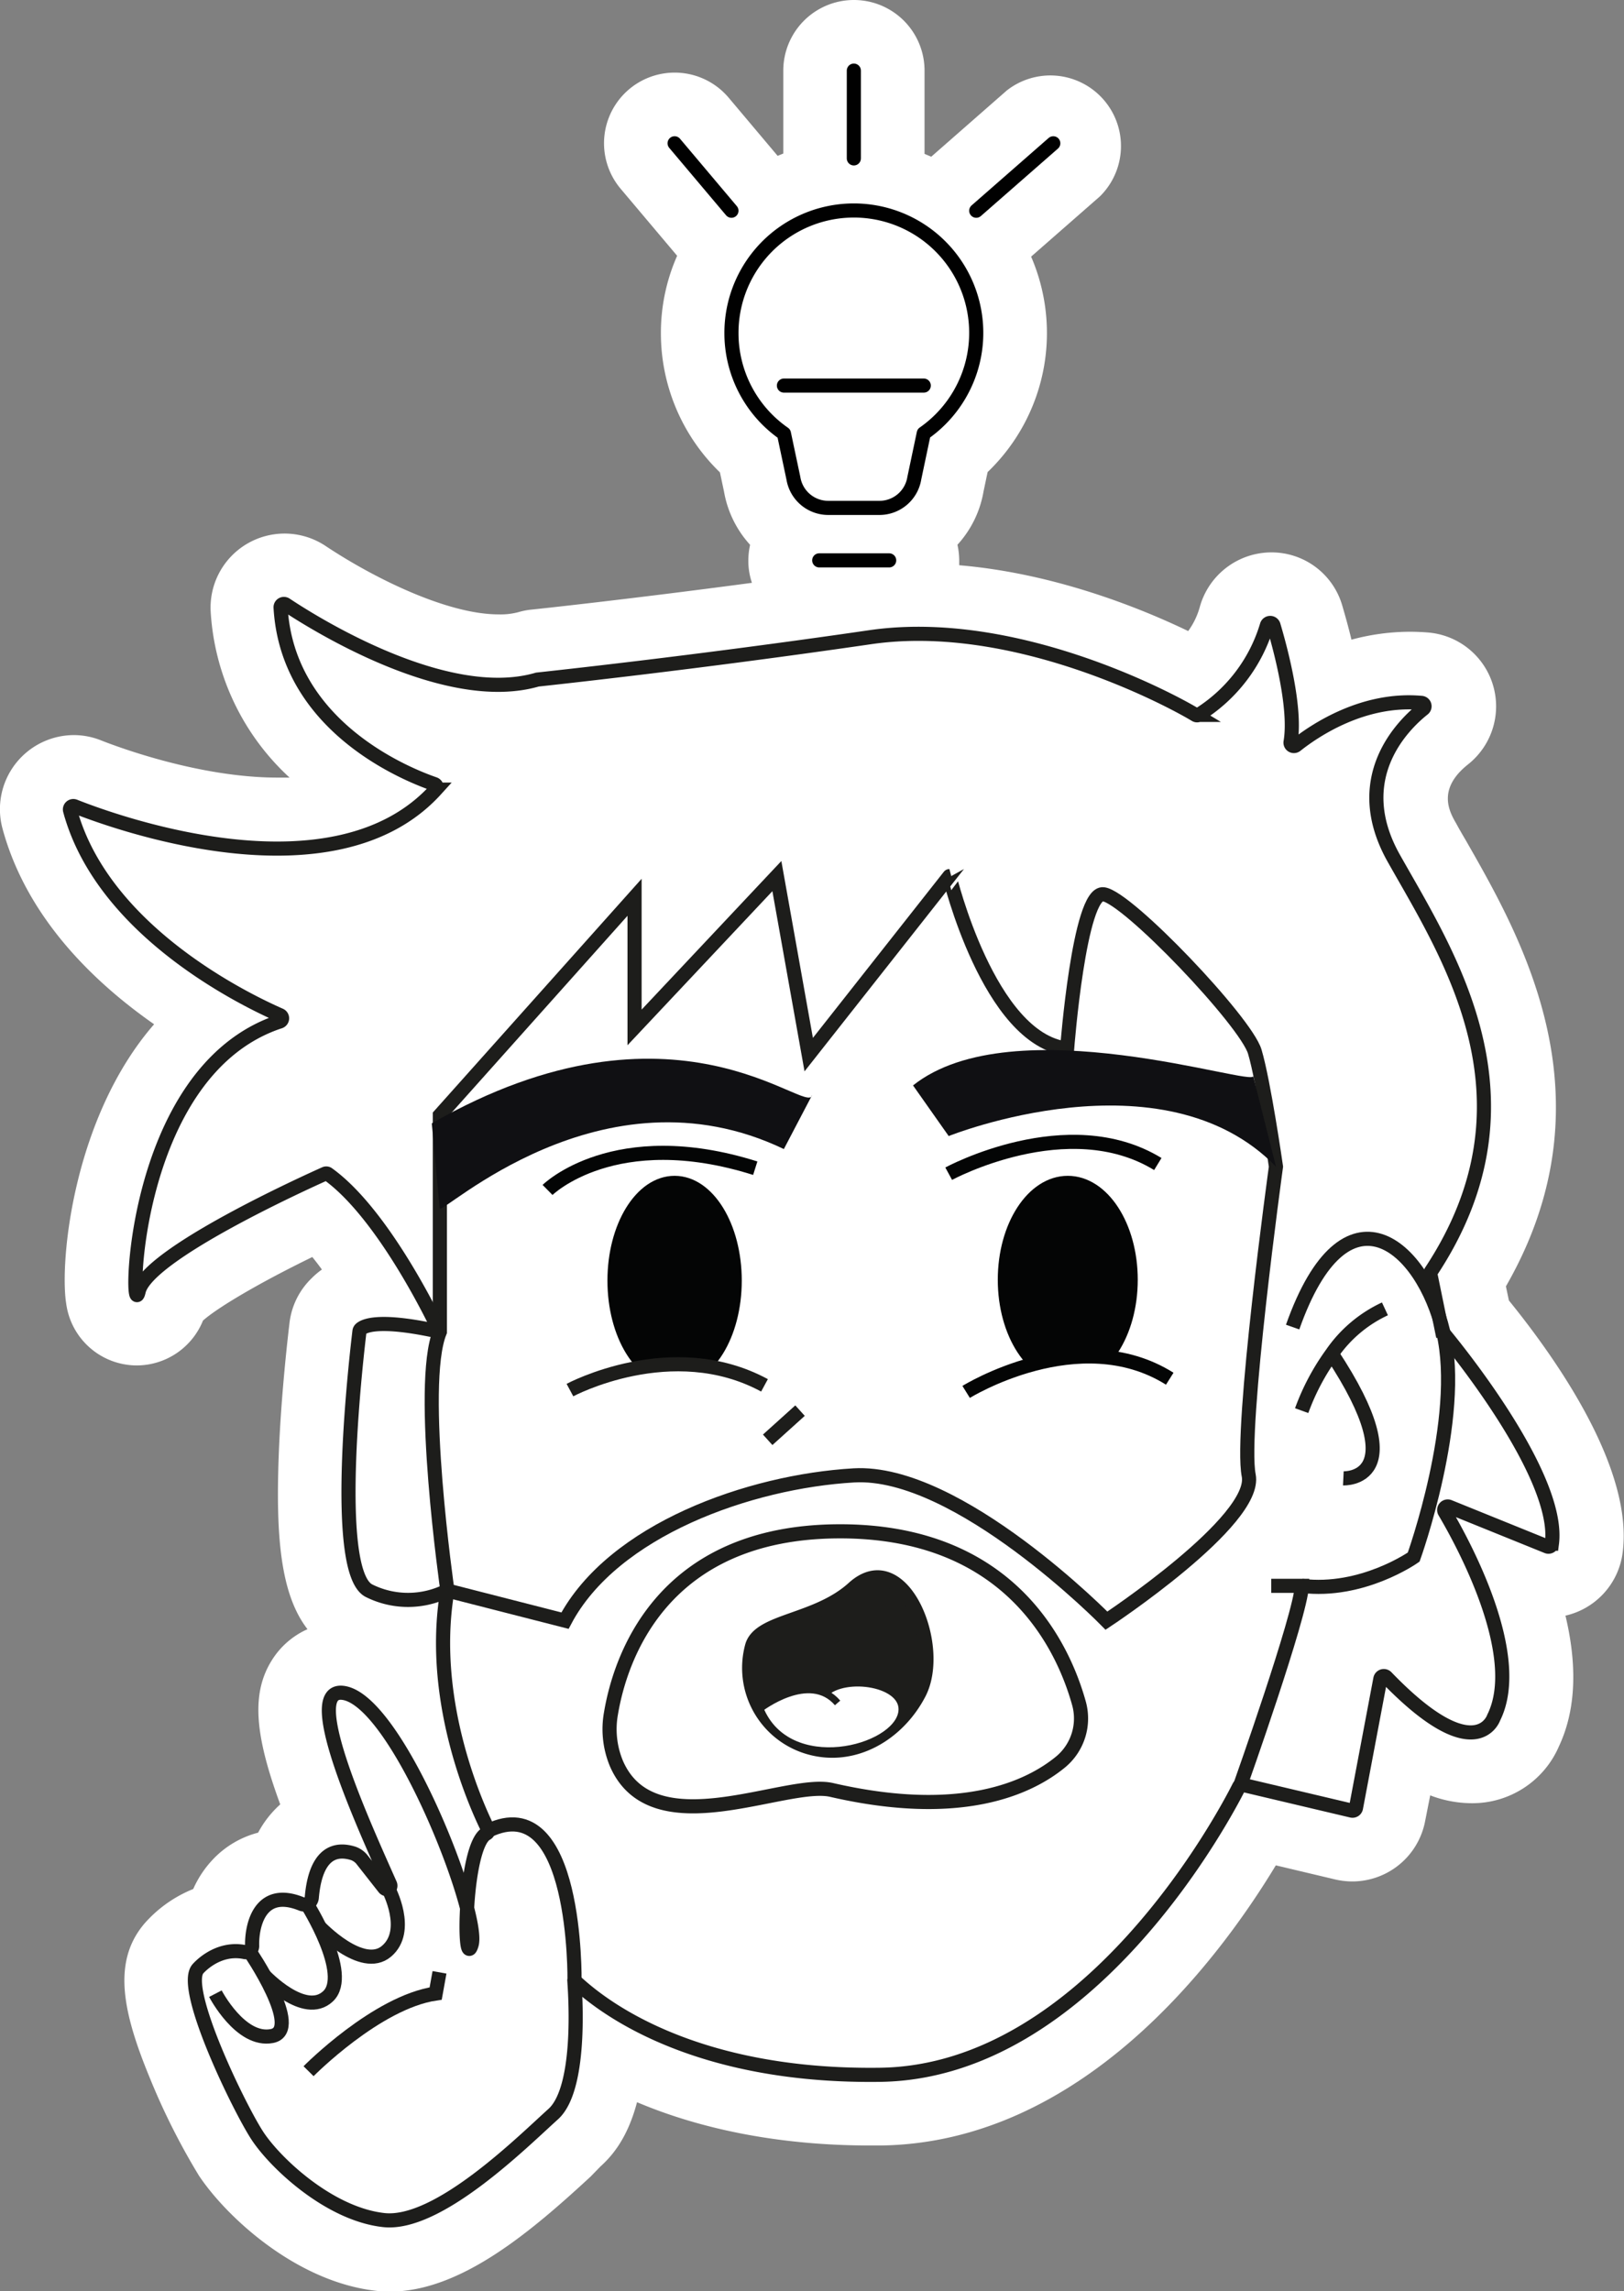 <svg xmlns="http://www.w3.org/2000/svg" viewBox="0 0 229.95 324.42"><rect x="0" y="0" width="229.95" height="324.42" fill="#808080" stroke="none"/><defs><style>.cls-1,.cls-6,.cls-7,.cls-9{fill:#fff;}.cls-10,.cls-2,.cls-4{fill:none;}.cls-2,.cls-6,.cls-8,.cls-9{stroke:#1d1d1b;}.cls-2,.cls-4,.cls-5,.cls-6,.cls-7,.cls-8,.cls-9{stroke-miterlimit:10;}.cls-10,.cls-2,.cls-4,.cls-5,.cls-6,.cls-7,.cls-8{stroke-width:2px;}.cls-3{fill:#101013;}.cls-4,.cls-5,.cls-7{stroke:#040505;}.cls-5{fill:#040505;}.cls-8{fill:#1d1d1b;}.cls-10{stroke:#010101;stroke-linecap:round;stroke-linejoin:round;}</style></defs><title>Face Idea</title><g id="Capa_2" data-name="Capa 2"><g id="Capa_3" data-name="Capa 3"><path class="cls-1" d="M213.65,184.15l-.42-2c15.25-26.52,2.29-49.21-5.59-63-.5-.86-1-1.7-1.43-2.51-1-1.71-2.76-4.9,1.67-8.41a10.49,10.49,0,0,0-5.62-18.66c-.86-.07-1.74-.11-2.61-.11a31.69,31.69,0,0,0-8.29,1.12c-.37-1.54-.81-3.15-1.3-4.82A10.42,10.42,0,0,0,180,78.22,10.54,10.54,0,0,0,169.87,86a10.52,10.52,0,0,1-1.63,3.36c-7-3.37-19.09-8.19-32.42-9.32,0-.22,0-.43,0-.65a10.48,10.48,0,0,0-.25-2.25,14.91,14.91,0,0,0,3.69-7.53l.58-2.76A27.27,27.27,0,0,0,146,36.34l9.74-8.53a10,10,0,0,0-13.18-15l-10.7,9.38-.95-.4V10a10,10,0,0,0-20,0V21.74l-.8.33-6.93-8.23a10,10,0,0,0-15.3,12.89l8,9.49a27,27,0,0,0-2.3,11,27.38,27.38,0,0,0,8.36,19.67l.58,2.74a15,15,0,0,0,3.69,7.52,10.48,10.48,0,0,0-.25,2.25,9.78,9.78,0,0,0,.51,3.13c-17.52,2.34-30.57,3.73-31.2,3.79a10.19,10.19,0,0,0-1.89.37A9.85,9.85,0,0,1,70.6,87c-7.34,0-17.79-5.22-24.5-9.69A10.48,10.48,0,0,0,29.83,86.6,34.73,34.73,0,0,0,41,110.11c-.56,0-1.13,0-1.72,0-11.1,0-22.75-4.39-25-5.28a10.38,10.38,0,0,0-3.85-.74A10.5,10.5,0,0,0,.36,117.35c3.41,12.57,12.9,21.71,21.46,27.69C10.33,158.25,8.43,178.67,9.37,184.57a10.1,10.1,0,0,0,10,8.78h0A10.14,10.14,0,0,0,28.74,187c2-1.79,7.84-5.28,15.48-9,.45.55.9,1.14,1.36,1.77A10.84,10.84,0,0,0,44.13,181,10.47,10.47,0,0,0,41,187.27c-.12,1-1.21,10-1.54,19-.4,11.14.22,19.45,4.08,24.43a11.42,11.42,0,0,0-4.93,4.21c-3.1,4.77-2.56,10.71,1.07,20.6a14.51,14.51,0,0,0-3.13,4,13.46,13.46,0,0,0-6.28,3.66,14.81,14.81,0,0,0-2.91,4.32,18.26,18.26,0,0,0-7,5l-.07.09c-4.41,5.39-2.84,12.51.88,21.56a96.28,96.28,0,0,0,7,13.94c3.91,5.87,13.82,15.06,25.1,16.31a17.37,17.37,0,0,0,1.92.11h0c10,0,19.91-8.41,28.44-16.29L85,306.8c1.8-1.62,3.89-4.16,5.2-9.12,9.45,4,20.71,6.13,33,6.13h1.52c28.5-.39,47.8-26.22,55.93-39.67l8.42,2a10.87,10.87,0,0,0,2.41.28,10.51,10.51,0,0,0,10.3-8.49l.73-3.7a16.52,16.52,0,0,0,5.82,1.11,13.34,13.34,0,0,0,12.42-8.08c2.63-5.62,2.42-12.16.91-18.48a10.52,10.52,0,0,0,8.09-8.85C231.32,208.37,221,193.2,213.65,184.15Z"/><path class="cls-2" d="M63.35,225.23s-4.18-29.12-1.07-36.64l0-30.67,27.57-30.86v18.43L110,124.06l4.51,25.28,19.92-25.28S140,147.2,151.1,148.49c0,0,1.71-22.29,5.14-21.86s20.15,18,21.43,22.29,3,16.28,3,16.28-5.14,37.29-3.86,43.72-20.14,20.57-20.14,20.57-21-21.43-35.77-20.57S86.81,216.63,80,229.49Z"/><path class="cls-3" d="M62.26,171.11c.12,1.18,22.9-20.76,48.73-8.4l4-7.64c-.6,3.09-19.39-15.75-53.85,4Z"/><path class="cls-3" d="M129.28,153.7l5.05,7.17s30.3-12.17,46.34,4.33l-3.23-12.85C177.88,154.06,143.51,142.37,129.28,153.7Z"/><line class="cls-2" x1="113.28" y1="199.75" x2="108.7" y2="203.88"/><path class="cls-2" d="M54.41,267.34a.49.49,0,0,0,.83-.5c-3.43-7.76-12.68-27.79-6.72-27.13,7.71.86,19.54,31.38,18.26,35.66-1.23,4.09-1.09-13.95,2.08-15.72a.48.48,0,0,0,.23-.64c-1.42-2.85-8.18-17.45-5.88-32.92a.46.46,0,0,0-.63-.51,12.37,12.37,0,0,1-10.37-.35c-5.38-2.89-1.58-34.47-1.31-36.73a.54.54,0,0,1,.15-.29c.45-.43,2.4-1.48,10.25.16a.49.49,0,0,0,.54-.69c-1.72-3.53-8.33-16.38-15.44-21.46a.43.43,0,0,0-.41,0c-2.46,1.1-25.14,11.35-26.35,16.62-1.27,5.47-1.5-31.15,20-38.2a.48.48,0,0,0,0-.89c-5.17-2.27-25.12-12-29.72-29a.48.48,0,0,1,.65-.57c5.61,2.23,36.69,13.55,51.13-2.37a.49.49,0,0,0-.21-.79c-3.68-1.27-20.79-8-21.76-25a.47.47,0,0,1,.73-.42c4,2.66,22.68,14.41,35.63,10.63h0c.88-.1,22-2.34,47.12-6,20.18-2.94,42,8.54,46.07,11a.43.43,0,0,0,.44,0,22.52,22.52,0,0,0,9.66-12.65.49.49,0,0,1,.95,0c1.06,3.57,3.21,11.71,2.41,16.49a.48.48,0,0,0,.78.46c2.65-2.1,9.52-6.74,17.73-6a.48.48,0,0,1,.27.86c-2.85,2.26-10.55,9.8-4.17,21.14,7.7,13.69,21.37,34.19,5.26,58.54a.51.51,0,0,0-.07.38l1.64,8a.57.57,0,0,0,.11.22c1.24,1.49,16.73,20.26,15.45,29.93a.49.49,0,0,1-.68.38l-13.88-5.62a.5.5,0,0,0-.62.72c2.71,4.59,11.3,20.41,6.94,29.14,0,0-2.49,7.45-15.19-5.72a.5.5,0,0,0-.86.24L192,256a.5.5,0,0,1-.61.39L176,252.75a.51.51,0,0,0-.56.25c-2,4-21.24,40.39-50.82,40.8-31.29.43-43.29-13.71-43.29-13.29s1.29,15-3,18.86-16.29,15.86-24,15S39,306.31,36.46,302.45,25.68,281.67,28,278.82c0,0,2.7-3.23,6.7-2.39a.87.87,0,0,0,1-.9c-.07-2.72,1-8.36,7-5.92a1.07,1.07,0,0,0,1.45-.93c.27-3.16,1.37-7.61,5.85-6.24a2.8,2.8,0,0,1,1.22.84Z"/><path class="cls-2" d="M81.35,280.51s.42-27.41-12.23-21.27"/><path class="cls-2" d="M87.29,249.74a12.65,12.65,0,0,1-.77-7.17c1.24-7.35,6.9-25.73,32.44-25.73,24.08,0,31.59,16.35,33.82,24.37a8,8,0,0,1-2.57,8.26c-4.52,3.73-14.13,8.21-32.43,4C111.31,251.94,92.5,261.7,87.29,249.74Z"/><path class="cls-2" d="M190.21,209.34s10.35.5-1.63-17.64"/><path class="cls-2" d="M184.31,199.75a32.69,32.69,0,0,1,4.27-8.05,18.67,18.67,0,0,1,7.52-6.36"/><path class="cls-2" d="M184.31,224.56c8.58,1.07,15.86-4.07,15.86-4.07s7.07-19.66,4.18-31.9-13.82-21.89-21.32-.67"/><path class="cls-2" d="M180,224.56h4.34c-.21,4.28-8.67,28.1-8.67,28.1"/><path class="cls-4" d="M77.53,168.5s9.49-9.37,29.41-3.08"/><ellipse class="cls-5" cx="95.52" cy="181.34" rx="8.51" ry="13.84"/><path class="cls-6" d="M80.7,196.84s14.45-7.76,27.55-.67"/><path class="cls-4" d="M134.33,166.2s16.86-9.16,29.61-1.37"/><ellipse class="cls-5" cx="151.19" cy="181.22" rx="8.91" ry="13.72"/><path class="cls-7" d="M136.8,197.1s16-9.93,28.83-1.87"/><path class="cls-8" d="M130.11,239.84c-3,5.71-9.13,9.34-15.37,7.65a11.71,11.71,0,0,1-8.26-14.35c1-3.74,9.13-3.5,14.36-8.25C127.74,218.62,133.68,233.13,130.11,239.84Z"/><path class="cls-9" d="M118.6,241.14c-4-4.63-11,.8-11,.8,4,9.78,19.33,5.82,20.1.5.6-4.12-8-5.43-10.87-2.67"/><path class="cls-2" d="M35.33,276.31s7.61,11.14,3.17,12-8-6-8-6"/><path class="cls-2" d="M43.45,269.61s6.31,9.95,3,13.07-9-2.91-9-2.91"/><path class="cls-2" d="M55,267.48s3.17,5.92-.28,8.83-9.48-3.45-9.48-3.45"/><path class="cls-6" d="M43.69,293.29s9.65-9.78,18-11l.54-3"/><path class="cls-10" d="M116,79.35h9.9M103.57,47.17A17.33,17.33,0,1,1,130.8,61.36l-1.34,6.36a5,5,0,0,1-4.89,4.2h-7.34a5,5,0,0,1-4.89-4.2L111,61.39A17.3,17.3,0,0,1,103.57,47.17Z"/><path class="cls-10" d="M111,54.6h19.8"/><line class="cls-10" x1="103.57" y1="29.84" x2="95.52" y2="20.29"/><line class="cls-10" x1="120.9" y1="22.43" x2="120.9" y2="10"/><line class="cls-10" x1="138.23" y1="29.84" x2="149.14" y2="20.29"/></g></g></svg>